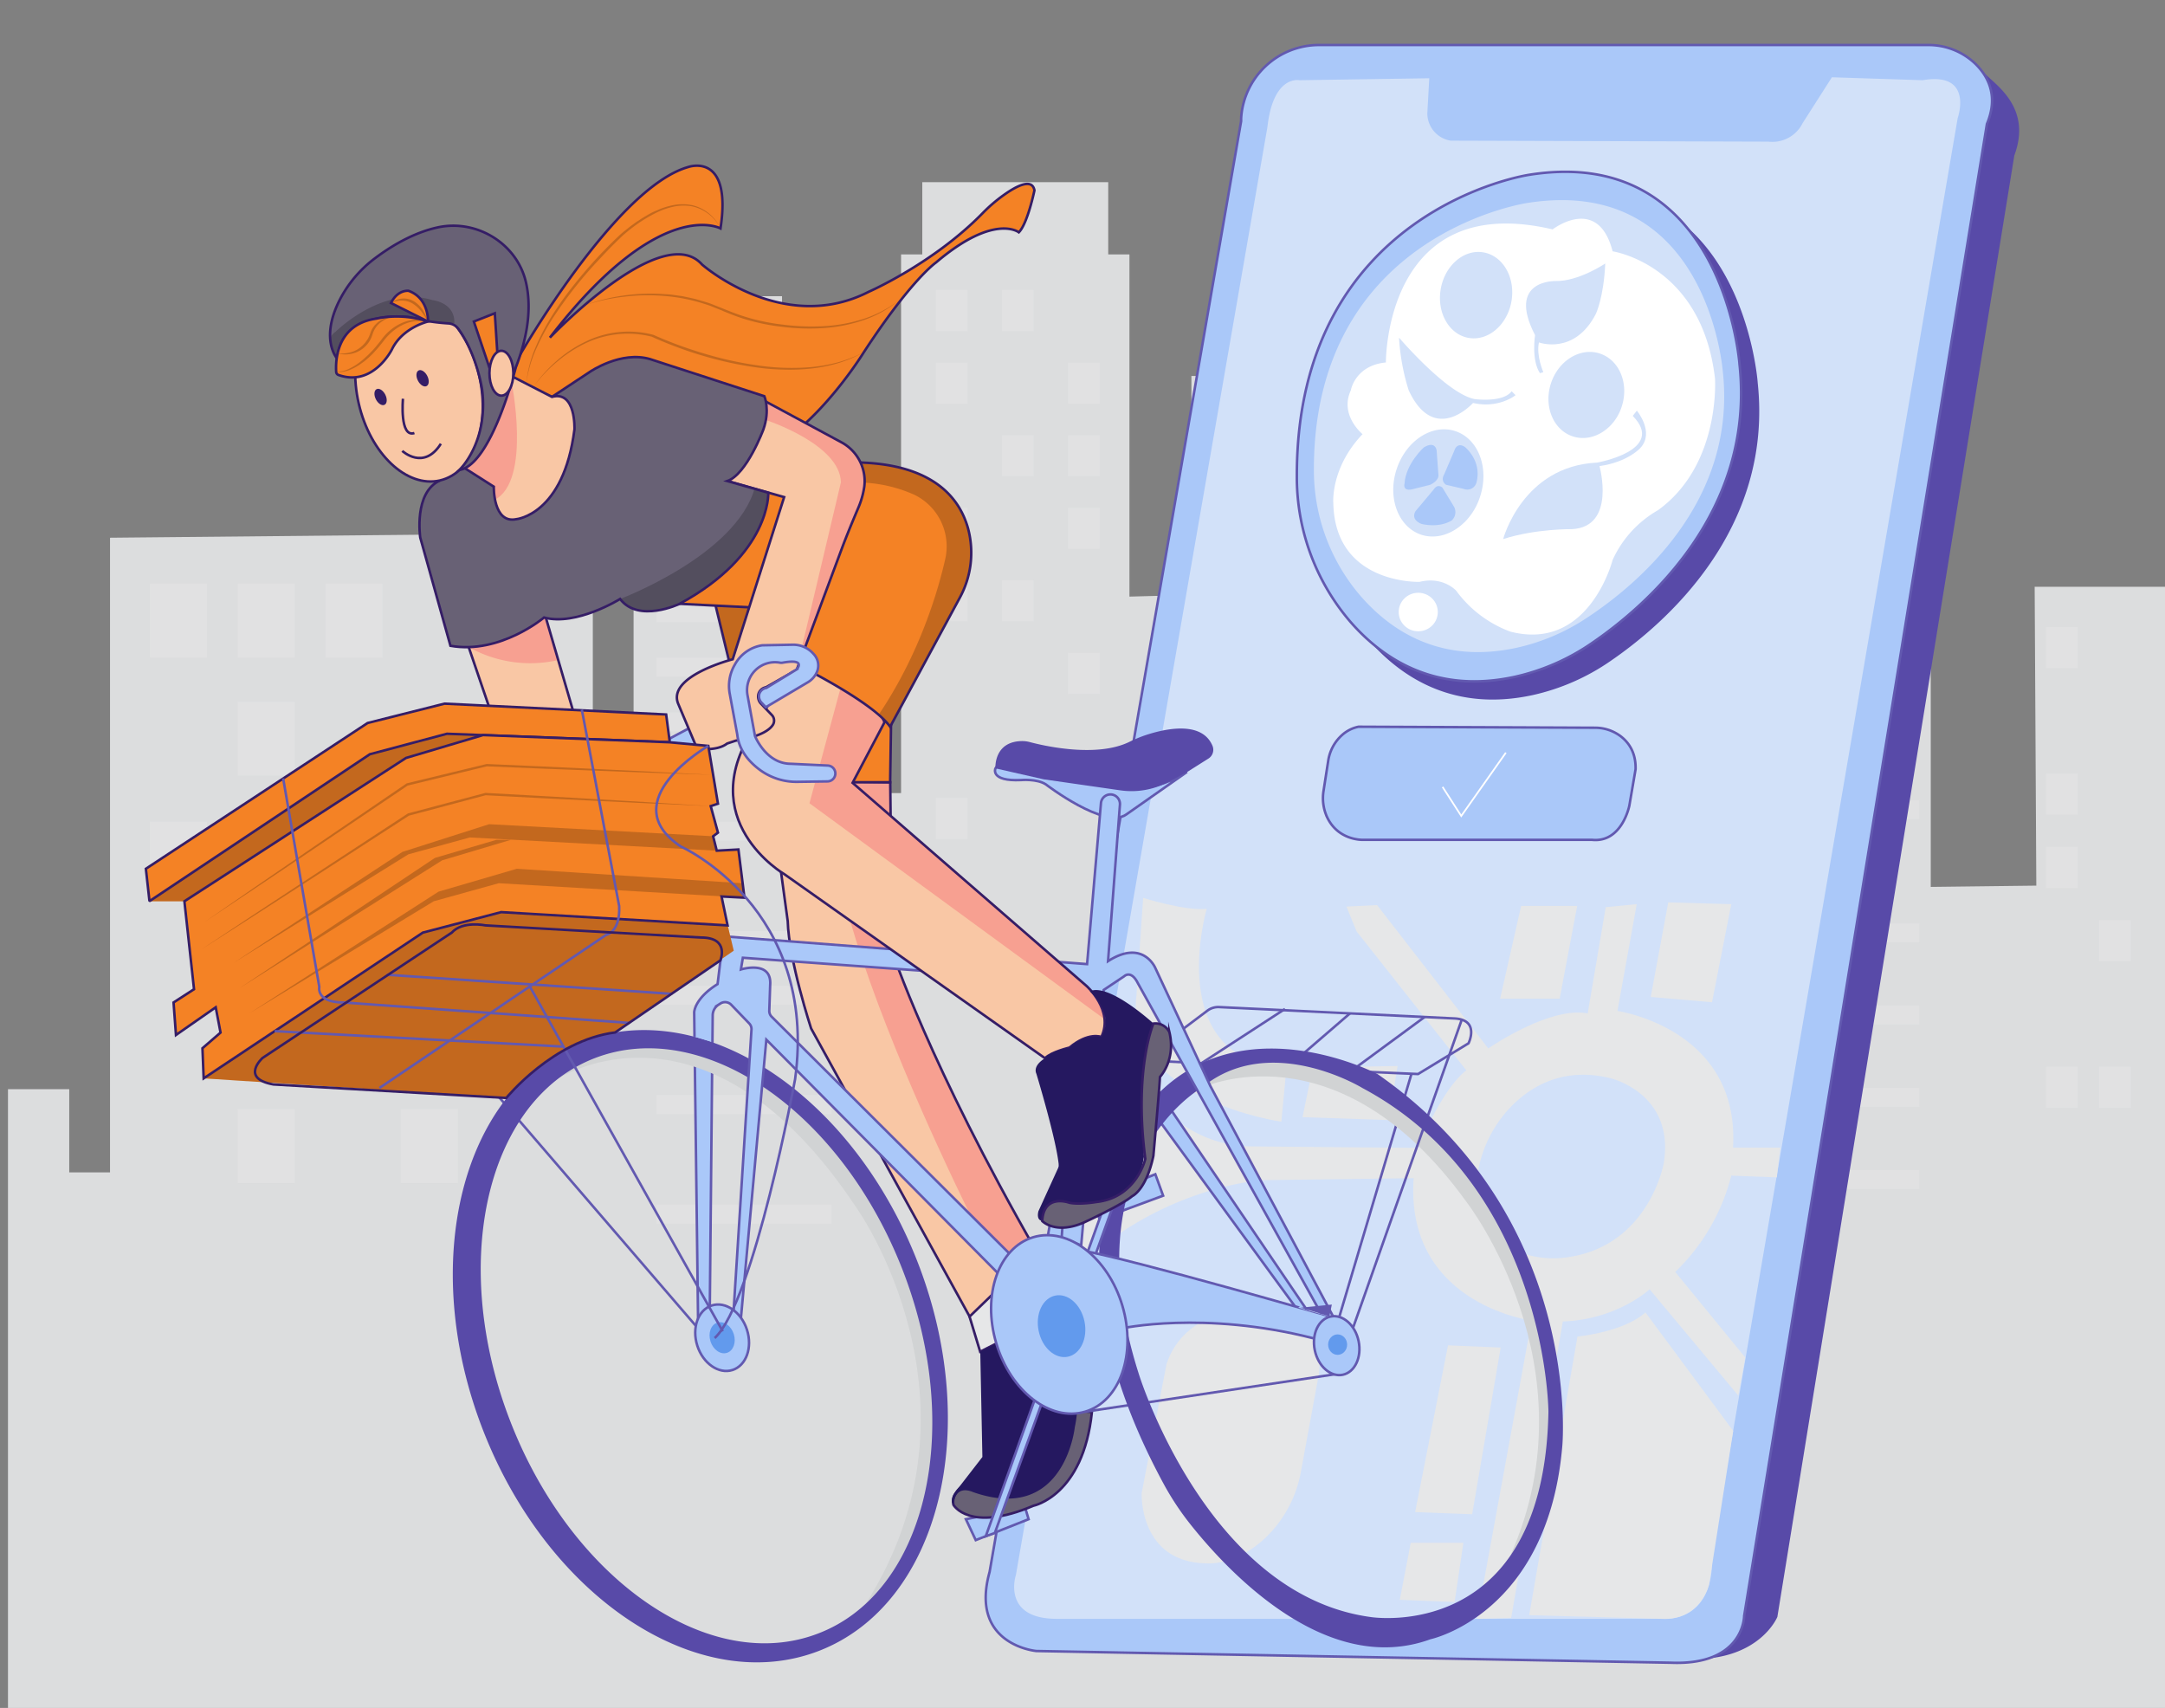 <svg xmlns="http://www.w3.org/2000/svg" xmlns:xlink="http://www.w3.org/1999/xlink" width="865.76" height="682.89" viewBox="0 0 865.76 682.89"><rect x="0" y="0" width="865.76" height="682.89" fill="#808080" stroke="none"/><defs><clipPath id="a291636e-f8ca-4a46-8c1e-e2486c4851f7"><path d="M356,312.77l.71,67.42s14.88,45.49,57.82,120.31c0,0,1.7,19.13-26.78,25.93L324.36,411.22S315.44,384,315,368.28l-7.65-56.11Z" fill="#f9c7a5" stroke="#351d66" stroke-miterlimit="10"/></clipPath><clipPath id="a040f302-f8d5-43d2-8df8-a83440e6b9dc"><polygon points="355.96 312.77 303.33 312.77 286.17 242.2 357.13 236.35 355.96 312.77" fill="#f48225" data-secondary="true" stroke="#351d66" stroke-miterlimit="10"/></clipPath><clipPath id="e7554370-b2fd-418d-96f6-b156169340dc"><polygon points="186.33 255.53 195.63 282.82 229.12 284.06 217.34 243.75 186.33 255.53" fill="#f9c7a5" stroke="#351d66" stroke-miterlimit="10"/></clipPath><clipPath id="bb76a287-f085-4c5c-8199-f90ae6ff498f"><path d="M207.42,142.79S246,75,275.26,66.77c0,0,17.54-6.24,12.86,24.56,0,0-24.24-13.44-68.22,43.66,0,0,44.83-47.17,60.82-29.24,0,0,32.35,28.46,66.66,10.92,0,0,25.91-11.31,45.6-31.47a61.81,61.81,0,0,1,8.53-7.3c5-3.56,11.24-6.78,12.15-1.78,0,0-2.73,13.26-6.24,16.77,0,0-9.75-7.8-33.14,12.08,0,0-9.74,6.63-28.85,35.87,0,0-12.47,20.27-28.46,32.75L219.51,161.5,204.44,152Z" fill="#f48225" data-secondary="true" stroke="#351d66" stroke-miterlimit="10"/></clipPath><clipPath id="a78bbba6-fa04-450c-a57d-23f24ec00849"><path d="M353.7,288.79,340.94,313l93.53,81.2s11.06,9.78,5.95,20.4c0,0-5.1-2.12-12.75,4.26,0,0-7.23,1.7-9.78,4.25L313.73,349.58s-37.41-21.68-11.47-59.52l14.88-24.66,23.8-5.95Z" fill="#f9c7a5" stroke="#351d66" stroke-miterlimit="10"/></clipPath><clipPath id="fccc37fe-0993-4b8a-a9f6-621f0ae9e8a3"><path d="M271.75,241.42,303.33,243l9.74,19.89s34.7,16.37,42.89,27.68l27.8-51.49a37.55,37.55,0,0,0,3.34-27.83c-3.42-12.25-14-25.51-43.62-26.34L307.23,197Z" fill="#f48225" data-secondary="true" stroke="#351d66" stroke-miterlimit="10"/></clipPath><clipPath id="b845e836-c95a-43ed-aabb-3b20dc82601a"><path d="M290.85,192.3l22.72,6.46L293,263.6s-26.67,6.82-21.71,18l7.47,17.74s7.89,1.17,12-2.05l3.51-1.17s11.79-1.5,14.82-6.34a3.22,3.22,0,0,0-.46-3.91l-4.3-4.5a4.09,4.09,0,0,1-1-4,3.81,3.81,0,0,1,3-2.58l12.28-7,17.9-48.11c2.07-5.56,4.33-11,6.65-16.49a33.7,33.7,0,0,0,2.47-8.66,17.62,17.62,0,0,0-9.25-17.73L306,160.43Z" fill="#f9c7a5" stroke="#351d66" stroke-miterlimit="10"/></clipPath><clipPath id="fde6349b-4102-4479-ae09-c35e50e7025d"><path d="M220.73,158.68l15.15-10s12.48-8.58,24.17-5.07l45.62,14.81s2.34,5.46-.39,13.26c0,0-6.63,17.93-14.43,20.66L307.23,197s1.17,24.56-35.48,44.44c0,0-16.37,7.8-23.78-1.95,0,0-17.55,10.92-30.41,7.41,0,0-17.54,14.82-37.43,11.31l-12.08-43.28s-2.71-18,7.87-22.81L204.44,152Z" fill="#686175" data-primary="true" stroke="#351d66" stroke-miterlimit="10"/></clipPath><clipPath id="bb87697a-fc5d-40cb-a980-737ecbb26cec"><path d="M182.57,185.11l14.89,9.47s-.33,14.95,9,13c0,0,18.94-1.66,23.26-35.9,0,0,.67-15.62-9-13L198.56,147.3Z" fill="#f9c7a5" stroke="#351d66" stroke-miterlimit="10"/></clipPath><clipPath id="e7d11cdb-b7e8-4ec6-a228-1d4493df5a80"><path d="M179.33,129.31a82.16,82.16,0,0,1-15.77-2.5s-27.19-3.51-28.65,16.66c0,0-6.91-7.3.51-22.71a48.39,48.39,0,0,1,14.7-17.62c6-4.51,15.06-10.11,25-12.24,15.57-3.34,31.65,6.51,35.21,22,1.89,8.21,1.62,19.37-4.09,34.06,0,0-9.65,38.89-22.51,40.94,0,0,11.7-11.12,9.06-32.17,0,0-2.05-14-9.54-24.3A5.29,5.29,0,0,0,179.33,129.31Z" fill="#686175" data-primary="true" stroke="#351d66" stroke-miterlimit="10"/></clipPath><clipPath id="b3f7225e-5f9a-4c28-a72f-f6f751f87208"><path d="M134.44,148.73c-.27-3.85-.25-19,16.06-21.34a39.82,39.82,0,0,1,20.67,1.17S161,130.9,156.74,139.67c0,0-7.49,15.17-21.37,10.26A1.35,1.35,0,0,1,134.44,148.73Z" fill="#f48225" data-secondary="true" stroke="#351d66" stroke-miterlimit="10"/></clipPath><clipPath id="be6ab87b-bf93-4eaf-a773-c993dd896fa8"><path d="M156.35,121.15l14.31,7.16a.35.35,0,0,0,.5-.32c-.07-2.08-.82-9.22-7.79-11.71C163.37,116.28,159.08,115.69,156.35,121.15Z" fill="#f48225" data-secondary="true" stroke="#351d66" stroke-miterlimit="10"/></clipPath><clipPath id="b3477d55-8bc8-4785-a425-c13b0a19c789"><polygon points="73.74 360.36 77.59 395.52 69.4 400.82 70.37 413.82 86.26 402.75 88.19 412.86 80.96 419.12 81.44 431.16 169.1 372.88 200.41 364.7 290.95 370 288.54 358.44 297.69 358.92 295.29 339.65 286.62 340.13 285.17 334.36 287.1 332.91 284.21 322.31 287.1 321.35 283.25 298.23 267.83 296.79 193.18 293.9 162.36 303.05 73.74 360.36" fill="#f48225" data-secondary="true" stroke="#351d66" stroke-miterlimit="10"/></clipPath></defs><g style="isolation:isolate"><g id="f7b13948-ea0a-42ac-8617-54fd1e57832d" data-name="Layer 1"><path d="M869.57,333.74l-.43-99.14h-55.5l.66,119.5-42.21.51V258.92H706.67V360.63l-19.56.65V258.73H664.28V215h-13.7V185.68H597.1V215H583.4v43.7H560.57v55.56l-10.53.65-3.17-164.58H476.43v87.55l-24.78.66V101.72h-8.48V72.84H368.81v28.88h-8.48V317.11H344.68V228.63H331.63V200.51H312.72V118.44h-27.4v82.07H266.41v28.12H253.36v97.28h-9.13l-7.17-.09V213.11L44,215V468.76H27.69V435.49H3.19V685.43l866.52.28Z" fill="#e6e7e8" opacity="0.9"/><g opacity="0.42"><rect x="59.92" y="233.34" width="22.85" height="29.59" fill="#e6e7e8" style="mix-blend-mode:multiply"/><rect x="59.92" y="328.52" width="22.85" height="29.59" fill="#e6e7e8" style="mix-blend-mode:multiply"/><rect x="95.03" y="233.34" width="22.85" height="29.59" fill="#e6e7e8" style="mix-blend-mode:multiply"/><rect x="130.13" y="233.34" width="22.85" height="29.59" fill="#e6e7e8" style="mix-blend-mode:multiply"/><rect x="130.13" y="392.93" width="22.85" height="29.59" fill="#e6e7e8" style="mix-blend-mode:multiply"/><rect x="95.03" y="280.56" width="22.85" height="29.59" fill="#e6e7e8" style="mix-blend-mode:multiply"/><rect x="95.03" y="443.47" width="22.85" height="29.59" fill="#e6e7e8" style="mix-blend-mode:multiply"/><rect x="95.03" y="328.52" width="22.85" height="29.59" fill="#e6e7e8" style="mix-blend-mode:multiply"/><rect x="160.3" y="328.52" width="22.85" height="29.59" fill="#e6e7e8" style="mix-blend-mode:multiply"/><rect x="160.3" y="443.47" width="22.85" height="29.59" fill="#e6e7e8" style="mix-blend-mode:multiply"/><rect x="189.03" y="233.34" width="22.85" height="29.59" fill="#e6e7e8" style="mix-blend-mode:multiply"/><rect x="374.26" y="115.97" width="12.69" height="16.44" fill="#e6e7e8" style="mix-blend-mode:multiply"/><rect x="400.67" y="115.97" width="12.69" height="16.44" fill="#e6e7e8" style="mix-blend-mode:multiply"/><rect x="374.26" y="144.98" width="12.69" height="16.44" fill="#e6e7e8" style="mix-blend-mode:multiply"/><rect x="427.07" y="144.98" width="12.69" height="16.44" fill="#e6e7e8" style="mix-blend-mode:multiply"/><rect x="400.67" y="173.99" width="12.69" height="16.44" fill="#e6e7e8" style="mix-blend-mode:multiply"/><rect x="427.07" y="173.99" width="12.69" height="16.44" fill="#e6e7e8" style="mix-blend-mode:multiply"/><rect x="374.26" y="203" width="12.69" height="16.44" fill="#e6e7e8" style="mix-blend-mode:multiply"/><rect x="427.07" y="203" width="12.69" height="16.44" fill="#e6e7e8" style="mix-blend-mode:multiply"/><rect x="374.26" y="232.01" width="12.69" height="16.44" fill="#e6e7e8" style="mix-blend-mode:multiply"/><rect x="400.67" y="232.01" width="12.69" height="16.44" fill="#e6e7e8" style="mix-blend-mode:multiply"/><rect x="427.07" y="261.03" width="12.69" height="16.44" fill="#e6e7e8" style="mix-blend-mode:multiply"/><rect x="374.26" y="319.05" width="12.69" height="16.44" fill="#e6e7e8" style="mix-blend-mode:multiply"/><rect x="579.89" y="270.55" width="12.69" height="16.44" fill="#e6e7e8" style="mix-blend-mode:multiply"/><rect x="650.38" y="270.55" width="12.69" height="16.44" fill="#e6e7e8" style="mix-blend-mode:multiply"/><rect x="614.2" y="225.9" width="12.69" height="16.44" fill="#e6e7e8" style="mix-blend-mode:multiply"/><rect x="818.17" y="250.7" width="12.69" height="16.44" fill="#e6e7e8" style="mix-blend-mode:multiply"/><rect x="818.17" y="309.31" width="12.69" height="16.44" fill="#e6e7e8" style="mix-blend-mode:multiply"/><rect x="818.17" y="338.61" width="12.69" height="16.44" fill="#e6e7e8" style="mix-blend-mode:multiply"/><rect x="839.39" y="367.91" width="12.69" height="16.44" fill="#e6e7e8" style="mix-blend-mode:multiply"/><rect x="818.17" y="426.51" width="12.69" height="16.44" fill="#e6e7e8" style="mix-blend-mode:multiply"/><rect x="839.39" y="426.51" width="12.69" height="16.44" fill="#e6e7e8" style="mix-blend-mode:multiply"/><rect x="641.46" y="225.9" width="12.69" height="16.44" fill="#e6e7e8" style="mix-blend-mode:multiply"/><rect x="579.89" y="303.62" width="12.69" height="16.44" fill="#e6e7e8" style="mix-blend-mode:multiply"/><rect x="603.39" y="303.62" width="12.69" height="16.44" fill="#e6e7e8" style="mix-blend-mode:multiply"/><rect x="579.89" y="336.7" width="12.69" height="16.44" fill="#e6e7e8" style="mix-blend-mode:multiply"/><rect x="626.89" y="336.7" width="12.69" height="16.44" fill="#e6e7e8" style="mix-blend-mode:multiply"/><rect x="650.38" y="336.7" width="12.69" height="16.44" fill="#e6e7e8" style="mix-blend-mode:multiply"/><rect x="603.39" y="369.77" width="12.69" height="16.44" fill="#e6e7e8" style="mix-blend-mode:multiply"/><rect x="579.89" y="402.84" width="12.69" height="16.44" fill="#e6e7e8" style="mix-blend-mode:multiply"/><rect x="626.89" y="402.84" width="12.69" height="16.44" fill="#e6e7e8" style="mix-blend-mode:multiply"/><rect x="650.38" y="402.84" width="12.69" height="16.44" fill="#e6e7e8" style="mix-blend-mode:multiply"/><rect x="579.89" y="468.99" width="12.69" height="16.44" fill="#e6e7e8" style="mix-blend-mode:multiply"/><rect x="626.89" y="468.99" width="12.69" height="16.44" fill="#e6e7e8" style="mix-blend-mode:multiply"/><rect x="189.03" y="392.93" width="22.85" height="29.59" fill="#e6e7e8" style="mix-blend-mode:multiply"/><rect x="262.5" y="241.07" width="70.06" height="7.62" fill="#e6e7e8"/><rect x="482.48" y="219.5" width="56.94" height="7.62" fill="#e6e7e8"/><rect x="482.48" y="235.93" width="56.94" height="7.62" fill="#e6e7e8"/><rect x="482.48" y="285.25" width="56.94" height="7.62" fill="#e6e7e8"/><rect x="710.62" y="270.55" width="56.94" height="7.62" fill="#e6e7e8"/><rect x="710.62" y="286.99" width="56.94" height="7.62" fill="#e6e7e8"/><rect x="710.62" y="319.86" width="56.94" height="7.62" fill="#e6e7e8"/><rect x="710.62" y="369.18" width="56.94" height="7.62" fill="#e6e7e8"/><rect x="710.62" y="402.05" width="56.94" height="7.62" fill="#e6e7e8"/><rect x="710.62" y="434.93" width="56.94" height="7.62" fill="#e6e7e8"/><rect x="710.62" y="467.8" width="56.94" height="7.62" fill="#e6e7e8"/><rect x="482.48" y="334.56" width="56.94" height="7.62" fill="#e6e7e8"/><rect x="482.48" y="367.44" width="56.94" height="7.62" fill="#e6e7e8"/><rect x="262.5" y="262.94" width="70.06" height="7.62" fill="#e6e7e8"/><rect x="262.5" y="284.8" width="70.06" height="7.62" fill="#e6e7e8"/><rect x="262.5" y="328.54" width="70.06" height="7.62" fill="#e6e7e8"/><rect x="262.5" y="372.27" width="70.06" height="7.62" fill="#e6e7e8"/><rect x="262.5" y="394.14" width="70.06" height="7.62" fill="#e6e7e8"/><rect x="262.5" y="437.88" width="70.06" height="7.62" fill="#e6e7e8"/><rect x="262.5" y="481.61" width="70.06" height="7.62" fill="#e6e7e8"/></g><path d="M537.6,29.73l234.89-3.5c6.84,0,16.43-1.43,21.34,3.35,5.14,5,18.59,14,11.67,32.61l-94.75,584.3s-7.31,18-35.85,16.81l-247.71-4.59s-26.25-2.29-18.26-30.93L507.1,59.52s0-.39,0-1.09A30.5,30.5,0,0,1,537.6,29.73Z" fill="#584aa8"/><path d="M578.35,471.35a67,67,0,0,1,17.95-37.18c10.89-11.35,29-22.62,55.56-16.14,0,0,35.67,8.19,29.24,46.2,0,0-8,44.14-52.42,50.66a54,54,0,0,1-27.12-2.71C589.29,507.49,574.89,496.59,578.35,471.35Z" fill="#aac8f9" stroke="#6259b0" stroke-miterlimit="10"/><path d="M527.56,18H771a27,27,0,0,1,18.87,7.45c5.26,5.12,9.36,13,4.68,24.12L697.47,646.09s0,19.89-29.24,18.72l-253.79-4.68s-26.9-2.34-18.72-31.58L496.31,48.44s0-.4,0-1.11A31.19,31.19,0,0,1,527.56,18Z" fill="#aac8f9" stroke="#6259b0" stroke-miterlimit="10"/><path d="M571.55,31.29l-51.85.78s-10.53-2.34-12.87,18.71L406.25,629.72s-5.85,17.54,16.37,17.54h242.1s21.06,2.34,19.89-25.73L782.85,47.27s6.63-18.71-14-15.2L732.56,30.9l-11.7,18.32a13.48,13.48,0,0,1-13.64,7.41l-127.09-.39a11.09,11.09,0,0,1-9.36-10.91Z" fill="#d2e1f9"/><path d="M618.72,77.17s-92.92,13.67-92.85,120.3a88.75,88.75,0,0,0,21.6,58.62C561,271.49,582.05,284.64,613,277.9a88.2,88.2,0,0,0,30.89-13.51c21.65-14.8,65.3-52.36,59-111.33C702.92,153.06,696.69,64.7,618.72,77.17Z" fill="#584aa8"/><path d="M543.26,290.57l94.5.4a17,17,0,0,1,10.36,3.43c3.17,2.45,6.12,6.52,5.93,13.18l-2.49,14.52s-2.91,14.94-14.94,13.69H545.34s-10.09.58-14.65-9.07a18.19,18.19,0,0,1-1.41-10.57l1.85-11.9a17.23,17.23,0,0,1,5.62-10.42A14,14,0,0,1,543.26,290.57Z" fill="#aac8f9" stroke="#6259b0" stroke-miterlimit="10"/><polygon points="584.33 326.86 576.58 314.82 577.16 314.45 584.35 325.64 601.9 300.74 602.46 301.14 584.33 326.86" fill="#fff"/><polygon points="599.88 399.32 623.69 399.32 630.7 362.21 608.29 362.21 599.88 399.32" fill="#e6e7e8"/><polygon points="660.11 398.62 667.11 360.81 692.32 361.51 684.62 400.72 660.11 398.62" fill="#e6e7e8"/><path d="M654.51,361.51l-7.71,42.71s49,7,46.22,54.63h18.91l-1.4,11.9-18.21-.7a81.26,81.26,0,0,1-22.41,38.51l28,34.22L695.13,558l-35.47-42.5s-12.87,12.09-34.7,12.87L604.3,646.87l-13.65.39L612.48,528s-50.68-6.63-47.17-56.92l-60.23.78S461.8,474.17,426.72,511l17.54-102.92s14,49.7,56.14,50.29l66.67.58s9.35-23.39,19.29-31L542.5,372.42l-4.09-9.95,12.28-.58,44.45,57.31s24.56-17,39.76-14l7.21-42.49Z" fill="#e6e7e8"/><path d="M611.51,645.8l19.3-111.4s18.42-1.75,27.19-9.65l35.09,47.37-9.65,61.4s-3.22,14.33-18.72,13.74Z" fill="#e6e7e8"/><polygon points="565.9 604.58 579.05 537.91 600.11 538.79 588.7 605.45 565.9 604.58" fill="#e6e7e8"/><polygon points="559.76 639.66 581.68 640.54 585.19 616.86 564.14 616.86 559.76 639.66" fill="#e6e7e8"/><path d="M457.13,359s16.66,5.27,25.43,4.39c0,0-17.83,60.53,31.88,63.74l-2.05,21.35s-63.16-8.77-57.9-50.88Z" fill="#e6e7e8"/><polygon points="520.87 446.68 524.96 426.8 558.88 426.21 555.37 447.85 520.87 446.68" fill="#e6e7e8"/><path d="M456.54,597s-1.17,27.49,25.73,28.07c0,0,11.84,1.32,24.18-10.61a48.44,48.44,0,0,0,13.78-26.07l7-38.06a24.75,24.75,0,0,0-4.62-19.7c-3.92-5-10.3-9.19-20.49-7.31,0,0-28.06-1.17-35.67,22.22Z" fill="#e6e7e8"/><path d="M590.71,470.49a49.74,49.74,0,0,1,13-27.45c7.91-8.38,21.07-16.69,40.35-11.92,0,0,25.9,6.05,21.23,34.11,0,0-5.83,32.59-38.07,37.4a38.6,38.6,0,0,1-19.69-2C598.65,497.16,588.2,489.12,590.71,470.49Z" fill="#d2e1f9"/><path d="M611.44,69.9s-92.92,13.66-92.85,120.3a88.75,88.75,0,0,0,21.6,58.62c13.51,15.39,34.59,28.55,65.56,21.8a88.05,88.05,0,0,0,30.88-13.51c21.65-14.8,65.31-52.36,59-111.33C695.65,145.78,689.41,57.42,611.44,69.9Z" fill="#aac8f9" stroke="#6259b0" stroke-miterlimit="10"/><path d="M611.13,81.09s-85.78,12.12-85.72,106.7a77,77,0,0,0,20,52c12.47,13.65,31.92,25.32,60.51,19.33a83,83,0,0,0,28.52-12c20-13.13,60.29-46.44,54.48-98.73C688.87,148.4,683.11,70,611.13,81.09Z" fill="#d2e1f9"/><path d="M554.2,144.93s-.58-69,66.67-53.21c0,0,18.12-14,24,8.77,0,0,35.67,5.26,40.94,50.88,0,0,2.34,34.5-22.81,52.63a43.86,43.86,0,0,0-18.13,19.88s-9.35,36.84-40.93,28.65a47,47,0,0,1-21.64-16.37s-5.26-5.85-14.62-3.51c0,0-33.92,1.17-34.5-31.58,0,0-1.17-14,11.69-27.48,0,0-9.35-7.6-4.67-17.55C540.17,156,541.92,146.1,554.2,144.93Z" fill="#fff"/><path d="M600.52,129.37c-3.35,4.26-8.27,6.61-13.26,5.73-7.8-1.38-12.78-10.14-11.12-19.58s9.34-16,17.14-14.6,12.79,10.14,11.13,19.58a20.08,20.08,0,0,1-3.89,8.87" fill="#d2e1f9"/><path d="M643.37,170.75c-4,3.76-9.37,5.37-14.37,3.75-7.83-2.52-11.77-12-8.81-21.16s11.7-14.54,19.53-12,11.77,12,8.81,21.17a19.42,19.42,0,0,1-5.16,8.26" fill="#d2e1f9"/><path d="M585.59,208.84c-4.82,4.75-11.23,6.86-17.13,5-9.24-3-13.73-14.7-10-26.15s14.19-18.33,23.43-15.34,13.74,14.69,10,26.15a25.51,25.51,0,0,1-6.3,10.38" fill="#d2e1f9"/><path d="M559.46,135s19.11,22.42,30.22,24.56c0,0,11.3,1.56,14.81-3.12l1.56,1.56s-6.63,5.46-17,3.12c0,0-15.4,17.16-25.73-5.07A85.11,85.11,0,0,1,559.46,135Z" fill="#d2e1f9"/><path d="M641.92,105.36s-10.72,7.22-19.88,7c0,0-19.69-.58-8.19,21.64,0,0-1.56,9.94,1.95,15.2l1.36-.39s-2.92-6.63-1.75-11.89c0,0,14.23,5.26,22.8-11.5C638.21,125.44,641.33,118.81,641.92,105.36Z" fill="#d2e1f9"/><path d="M601.1,215.54s7.71-29.18,37.58-30.58c0,0,27.78-4.9,14.24-18.67l1.64-2.1s7.23,8.63,1.4,14.93c0,0-4.91,5.61-16.34,7.24,0,0,6.77,24.28-11,25.21C628.65,211.57,614.17,211.34,601.1,215.54Z" fill="#d2e1f9"/><path d="M577.53,189.63l4-9.34s.93-3.73,4.2-1.63c0,0,6.89,5.38,4.74,14.08a3.93,3.93,0,0,1-2.07,2.65,4,4,0,0,1-3.14.07l-7-1.63S575.89,192.43,577.53,189.63Z" fill="#aac8f9"/><path d="M575.19,189.63l-.7-9.57s-.46-4-5.13-1.17c0,0-7.24,6.54-7.7,14.47,0,0-.94,3,2.8,2.34l7.47-1.87S575.66,192.2,575.19,189.63Z" fill="#aac8f9"/><path d="M573.33,195.7l-7.24,8.63s-2.33,3.27,2.34,5.14c0,0,6.76,1.87,12.13-1.4a4.53,4.53,0,0,0,.94-5.37l-4.67-7.7S575,193.13,573.33,195.7Z" fill="#aac8f9"/><ellipse cx="567.14" cy="244.71" rx="7.82" ry="7.7" fill="#fff"/><polygon points="388.71 606.93 386.25 607.43 390.19 615.79 411.33 607.43 409.85 602.51 388.71 606.93" fill="#aac8f9" stroke="#6259b0" stroke-miterlimit="10"/><polygon points="465.12 478.07 462 469.49 436.27 480.01 439.78 487.42 465.12 478.07" fill="#aac8f9" stroke="#6259b0" stroke-miterlimit="10"/><polyline points="301.67 284.87 271.75 301.66 266.49 297.27 267.95 295.22 299.5 278.37" fill="#aac8f9" stroke="#6259b0" stroke-miterlimit="10"/><line x1="180.66" y1="416.71" x2="281.8" y2="534.23" fill="none" stroke="#6259b0" stroke-miterlimit="10"/><line x1="535.49" y1="526.8" x2="564.44" y2="429.32" fill="none" stroke="#6259b0" stroke-miterlimit="10"/><line x1="514.44" y1="427.09" x2="539.87" y2="405.16" fill="none" stroke="#6259b0" stroke-miterlimit="10"/><path d="M546.6,428.55l20.47.88,20.17-12.28s4.68-9.36-5.55-9.94l-94.18-4.55a7.26,7.26,0,0,0-4.69,1.44l-26.28,19.78Z" fill="none" stroke="#6259b0" stroke-miterlimit="10"/><path d="M480.4,435s54.4-26.09,106,45.53c0,0,51.08,65.51,17.77,141L615.86,611s6.1-33.86,4.44-55c0,0-5-56.07-31.09-86C589.21,470,530.92,391.72,480.4,435Z" fill="#d1d3d4"/><polyline points="284.88 416.61 283.83 524.46 279.16 528.75 277.72 414.5" fill="#aac8f9" stroke="#6259b0" stroke-miterlimit="10"/><path d="M223.49,431.16s59.05-38.74,119,51.75c0,0,55.21,77.07,3.78,158.25,0,0,27.71-11.86,30.05-78.49,0,0-7-78.69-54.38-120.62C322,442.05,269.47,391.44,223.49,431.16Z" fill="#d1d3d4"/><path d="M381.25,601.65s6.29,11.31,32,.39c0,0,19.88-3.9,23.39-37.43l-15.6-1.94L388.32,591.9S380.08,595.66,381.25,601.65Z" fill="#686175" data-primary="true" stroke="#351d66" stroke-miterlimit="10"/><path d="M356,312.77l.71,67.42s14.88,45.49,57.82,120.31c0,0,1.7,19.13-26.78,25.93L324.36,411.22S315.44,384,315,368.28l-7.65-56.11Z" fill="#f9c7a5"/><g clip-path="url(#a291636e-f8ca-4a46-8c1e-e2486c4851f7)"><path d="M400.4,510.42S318.21,354.75,334,309.64l22.82-.92s-1,90.38,42.17,160.67l23.1,43.17Z" fill="#f7a091"/></g><path d="M356,312.77l.71,67.42s14.88,45.49,57.82,120.31c0,0,1.7,19.13-26.78,25.93L324.36,411.22S315.44,384,315,368.28l-7.65-56.11Z" fill="none" stroke="#351d66" stroke-miterlimit="10"/><polygon points="355.96 312.77 303.33 312.77 286.17 242.2 357.13 236.35 355.96 312.77" fill="#f48225" data-secondary="true"/><g clip-path="url(#a040f302-f8d5-43d2-8df8-a83440e6b9dc)"><polygon points="286.17 242.2 291.48 264.03 293.01 263.6 299.96 242.82 286.17 242.2" opacity="0.2"/></g><polygon points="355.96 312.77 303.33 312.77 286.17 242.2 357.13 236.35 355.96 312.77" fill="none" stroke="#351d66" stroke-miterlimit="10"/><polygon points="387.71 526.43 391.96 540.46 417.89 527.28 414.49 500.5 387.71 526.43" fill="#e6e7e8" stroke="#351d66" stroke-miterlimit="10"/><path d="M389.1,596.58c36.64,12.87,40.7-25.93,40.7-25.93,5.52-25.94-11.91-43.37-11.91-43.37L392,540.46l.85,42.09-11.14,14.38a5,5,0,0,0-1.09,3,1.93,1.93,0,0,0,.67,1.72S381.45,593.42,389.1,596.58Z" fill="#251860"/><line x1="433.95" y1="564.45" x2="534.9" y2="549.31" fill="none" stroke="#6259b0" stroke-miterlimit="10"/><line x1="538.7" y1="537.62" x2="584.61" y2="407.5" fill="none" stroke="#6259b0" stroke-miterlimit="10"/><line x1="480.52" y1="425.05" x2="513.85" y2="403.41" fill="none" stroke="#6259b0" stroke-miterlimit="10"/><line x1="539.87" y1="428.55" x2="569.7" y2="406.62" fill="none" stroke="#6259b0" stroke-miterlimit="10"/><polygon points="519.68 524.85 438.75 414.08 440.46 402.77 523.79 525.53 519.68 524.85" fill="#aac8f9" stroke="#6259b0" stroke-miterlimit="10"/><path d="M550.9,429.47s-50.52-26.65-86,6.11c0,0-57.42,51,.48,157.81a111,111,0,0,0,10.52,15.92c15.15,19.1,54.46,61.31,96.15,46.11,0,0,47.19-10,52.74-77.72C624.74,577.7,633.07,486.65,550.9,429.47Zm-2.77,217.07c-65.51-8.88-92.72-97.15-92.72-97.15-27.2-84.94,25-114.37,25-114.37,27.2-22.76,64.4,0,64.4,0,73.83,39.42,74.39,129.36,74.39,129.36C617.52,657.64,548.13,646.54,548.13,646.54Z" fill="#584aa8"/><path d="M366.82,504.3c-18.42-47.06-53.43-80.44-89.22-89.79-15.33-4-30.79-3.6-45.16,2C184.53,435.27,167,505,193.3,572.19S279.77,678.71,327.68,660,393.12,571.53,366.82,504.3ZM341.59,645.1A58.19,58.19,0,0,1,327.48,653c-43.24,16.92-98.42-20.81-123.24-84.27-20.87-53.34-13.65-107.89,14.88-134a59.21,59.21,0,0,1,18.46-11.55c43.24-16.91,98.41,20.81,123.24,84.26C382.71,563.47,373.69,620.75,341.59,645.1Z" fill="#584aa8"/><polygon points="394.2 614.23 442.04 480.78 444.92 482.7 397.82 612.95 394.2 614.23" fill="#aac8f9" stroke="#6259b0" stroke-miterlimit="10"/><path d="M398.06,307.21s-2.34,5.26,10.24,4.68c0,0,6.43-.58,9.94,1.75,0,0,23.68,18.13,32.16,12l24.27-17s-19,13.16-35.67,2.05l-20.76-7.31S403.62,299.32,398.06,307.21Z" fill="#aac8f9" stroke="#6259b0" stroke-miterlimit="10"/><path d="M398.06,307.21s-.8-11,11-10.9a11.55,11.55,0,0,1,2.8.41c5.21,1.39,26.32,6.34,39.56,0a56.76,56.76,0,0,1,6.28-2.65c7.75-2.62,22.92-6.19,27.2,4.22a4.13,4.13,0,0,1-1.65,5l-8.55,5.4-7.7,4.06A31.28,31.28,0,0,1,448,316l-30.61-4.4Z" fill="#584aa8"/><polygon points="186.33 255.53 195.63 282.82 229.12 284.06 217.34 243.75 186.33 255.53" fill="#f9c7a5"/><g clip-path="url(#e7554370-b2fd-418d-96f6-b156169340dc)"><path d="M187.41,258.72a50.24,50.24,0,0,0,35.82,5.19L218.15,246S205.78,257.94,187.41,258.72Z" fill="#f7a091"/></g><polygon points="186.33 255.53 195.63 282.82 229.12 284.06 217.34 243.75 186.33 255.53" fill="none" stroke="#351d66" stroke-miterlimit="10"/><path d="M276.72,281.19s5.85,15.5,14,16.08" fill="none" stroke="#231f20" stroke-miterlimit="10"/><path d="M284,279.73s5,16.08,12.28,16.08" fill="none" stroke="#231f20" stroke-miterlimit="10"/><path d="M290.17,275.93,296.76,288a7.15,7.15,0,0,0,12.89-.7,2,2,0,0,0,.11-.26" fill="none" stroke="#231f20" stroke-miterlimit="10"/><path d="M301.87,294.35h13.45s11.69,7.6,12.86,0c0,0,.59-2.64-5-2.34l-17.54.58Z" fill="none" stroke="#231f20" stroke-miterlimit="10"/><path d="M277.72,414.51l-.12-9.74s0-5.45,9.35-11.3l2.34-19.11,145.42,11.12,5.55-64.36a3.8,3.8,0,0,1,3.79-3.48h0a3.81,3.81,0,0,1,3.8,4.1l-4.76,62.57c14-9,18.91,2.72,18.91,2.72l22,47.18,49.41,92.73-3.61,1L455,393.08c-2.73-5.46-5.46-2.73-5.46-2.73l-8.18,5.46-9,102.14-7.8-3.12,7-102.14-134.5-9.75-.78,4.68s12.48-3.9,11.7,6.24l-.35,10.26a3.32,3.32,0,0,0,1,2.45l96.45,96.06-4.68,7.79-93.95-94.73-10.53,115.4-2.73-4.29,7.32-115.14a3.22,3.22,0,0,0-.91-2.46l-7.16-7.44a3.45,3.45,0,0,0-4.37-.51l-.73.46A5.13,5.13,0,0,0,285,406l-.1,10.62" fill="#aac8f9" stroke="#6259b0" stroke-miterlimit="10"/><path d="M207.42,142.79S246,75,275.26,66.77c0,0,17.54-6.24,12.86,24.56,0,0-24.24-13.44-68.22,43.66,0,0,44.83-47.17,60.82-29.24,0,0,32.35,28.46,66.66,10.92,0,0,25.91-11.31,45.6-31.47a61.81,61.81,0,0,1,8.53-7.3c5-3.56,11.24-6.78,12.15-1.78,0,0-2.73,13.26-6.24,16.77,0,0-9.75-7.8-33.14,12.08,0,0-9.74,6.63-28.85,35.87,0,0-12.47,20.27-28.46,32.75L219.51,161.5,204.44,152Z" fill="#f48225" data-secondary="true"/><g clip-path="url(#bb76a287-f085-4c5c-8199-f90ae6ff498f)"><path d="M213.57,154.3a55.87,55.87,0,0,1,9.17-10.14,50.25,50.25,0,0,1,11.43-7.58,39,39,0,0,1,26.94-2.75h0l.05,0a164.86,164.86,0,0,0,20.43,7.53,141.7,141.7,0,0,0,21.25,4.71,92.35,92.35,0,0,0,21.72.69,64.92,64.92,0,0,0,10.7-1.94,54.22,54.22,0,0,0,10.13-4,50.66,50.66,0,0,1-10,4.31,59.38,59.38,0,0,1-10.73,2.19,78.69,78.69,0,0,1-11,.47,92.87,92.87,0,0,1-10.93-.86,142.4,142.4,0,0,1-21.42-4.63c-3.51-1-7-2.18-10.4-3.45s-6.82-2.63-10.15-4.18l.09,0a39.43,39.43,0,0,0-13.42-1.09,40,40,0,0,0-13,3.53A52.05,52.05,0,0,0,223,144.45,57.81,57.81,0,0,0,213.57,154.3Z" opacity="0.2"/><path d="M233.59,122.15a76.91,76.91,0,0,1,32.19-4.55l2.05.14c.68.05,1.36.17,2,.25l2,.29a17,17,0,0,1,2,.34l4,.87c1.32.35,2.63.77,3.94,1.15a35.67,35.67,0,0,1,3.88,1.36c1.27.51,2.58,1,3.81,1.52,2.49,1,5,2,7.61,2.84A82.08,82.08,0,0,0,313,129.79a90.69,90.69,0,0,0,16.22.63,62.61,62.61,0,0,0,15.95-2.87A46.31,46.31,0,0,0,359.55,120a44.91,44.91,0,0,1-14.2,8,62.76,62.76,0,0,1-16.06,3.18,85.42,85.42,0,0,1-16.38-.5,82.35,82.35,0,0,1-16-3.38c-2.61-.86-5.16-1.84-7.68-2.91-1.25-.58-2.51-1-3.77-1.53a36.79,36.79,0,0,0-3.81-1.37,69.91,69.91,0,0,0-15.89-3.14,78.64,78.64,0,0,0-16.23.29A76.06,76.06,0,0,0,233.59,122.15Z" opacity="0.2"/><path d="M288.12,91.33A16.73,16.73,0,0,0,277,82.55a19,19,0,0,0-7.24,0,29.18,29.18,0,0,0-6.92,2.31,59.2,59.2,0,0,0-12.26,8,34.89,34.89,0,0,0-2.73,2.45c-.88.85-1.76,1.71-2.63,2.58-1.74,1.74-3.45,3.52-5.12,5.32a170.41,170.41,0,0,0-18.38,23,88.54,88.54,0,0,0-7.12,12.9,49.82,49.82,0,0,0-4.14,14.11,47.78,47.78,0,0,1,3.69-14.31A89.62,89.62,0,0,1,221,125.83a131.62,131.62,0,0,1,8.63-12.07c3.07-3.88,6.31-7.62,9.67-11.24,1.69-1.81,3.42-3.57,5.18-5.31.88-.87,1.76-1.74,2.66-2.58A32.93,32.93,0,0,1,250,92.15c1-.78,1.93-1.57,2.94-2.28l1.51-1.1,1.55-1c1-.71,2.11-1.3,3.18-1.94s2.19-1.18,3.35-1.65a29.49,29.49,0,0,1,7.12-2.24,19.12,19.12,0,0,1,7.46.17A16.71,16.71,0,0,1,288.12,91.33Z" opacity="0.2"/></g><path d="M207.42,142.79S246,75,275.26,66.77c0,0,17.54-6.24,12.86,24.56,0,0-24.24-13.44-68.22,43.66,0,0,44.83-47.17,60.82-29.24,0,0,32.35,28.46,66.66,10.92,0,0,25.91-11.31,45.6-31.47a61.81,61.81,0,0,1,8.53-7.3c5-3.56,11.24-6.78,12.15-1.78,0,0-2.73,13.26-6.24,16.77,0,0-9.75-7.8-33.14,12.08,0,0-9.74,6.63-28.85,35.87,0,0-12.47,20.27-28.46,32.75L219.51,161.5,204.44,152Z" fill="none" stroke="#351d66" stroke-miterlimit="10"/><path d="M353.7,288.79,340.94,313l93.53,81.2s11.06,9.78,5.95,20.4c0,0-5.1-2.12-12.75,4.26,0,0-7.23,1.7-9.78,4.25L313.73,349.58s-37.41-21.68-11.47-59.52l14.88-24.66,23.8-5.95Z" fill="#f9c7a5"/><g clip-path="url(#a78bbba6-fa04-450c-a57d-23f24ec00849)"><path d="M336,275.56,323.7,321.17l117.54,86-2.92-21.64L350.6,307.72,356,290.55S340.08,276.15,336,275.56Z" fill="#f7a091"/></g><path d="M353.7,288.79,340.94,313l93.53,81.2s11.06,9.78,5.95,20.4c0,0-5.1-2.12-12.75,4.26,0,0-7.23,1.7-9.78,4.25L313.73,349.58s-37.41-21.68-11.47-59.52l14.88-24.66,23.8-5.95Z" fill="none" stroke="#351d66" stroke-miterlimit="10"/><path d="M417.89,423.13s-5,2.7-3.45,6.2c0,0,8.18,26.9,9,37l-8.18,17.93s-1.08,3.61,1.56,3.9c0,0,.29-10.23,10.81-7.31,0,0,26.9,3.8,29.83-18.42,0,0-2.93-40.35,3.8-53.21,0,0-17.84-16.38-25.44-12.87,0,0,10.16,8.69,4.64,18.23a14.41,14.41,0,0,0-12.75,4.26S419.59,420.33,417.89,423.13Z" fill="#251860"/><path d="M416.78,488.2s5.26,5.56,16.66.59c0,0,15.21-7,19.3-10.53,0,0,5.56-2.34,8.48-16.08,0,0,2.34-25.73,2.63-31.58,0,0,6.43-6.72,3.8-17.83a6.17,6.17,0,0,0-6.43-3.51s-7.89,18.42-3.22,54.09c0,0-3.51,15.5-19.59,17.25,0,0-6.72,1.17-10.82.29C427.59,480.89,417.36,477.09,416.78,488.2Z" fill="#686175" data-primary="true" stroke="#351d66" stroke-miterlimit="10"/><path d="M271.75,241.42,303.33,243l9.74,19.89s34.7,16.37,42.89,27.68l27.8-51.49a37.55,37.55,0,0,0,3.34-27.83c-3.42-12.25-14-25.51-43.62-26.34L307.23,197Z" fill="#f48225" data-secondary="true"/><g clip-path="url(#fccc37fe-0993-4b8a-a9f6-621f0ae9e8a3)"><path d="M346,193a56.51,56.51,0,0,1,19.5,4.76A22.94,22.94,0,0,1,378,223.5c-2.78,12.27-10,37.55-26.58,62.2a29.44,29.44,0,0,1,4.58,4.85l25.49-47.3S398,219.81,380,198.37c0,0-6.83-11.94-36.56-13.48Z" opacity="0.2"/></g><path d="M271.75,241.42,303.33,243l9.74,19.89s34.7,16.37,42.89,27.68l27.8-51.49a37.55,37.55,0,0,0,3.34-27.83c-3.42-12.25-14-25.51-43.62-26.34L307.23,197Z" fill="none" stroke="#351d66" stroke-miterlimit="10"/><path d="M290.85,192.3l22.72,6.46L293,263.6s-26.67,6.82-21.71,18l7.47,17.74s7.89,1.17,12-2.05l3.51-1.17s11.79-1.5,14.82-6.34a3.22,3.22,0,0,0-.46-3.91l-4.3-4.5a4.09,4.09,0,0,1-1-4,3.81,3.81,0,0,1,3-2.58l12.28-7,17.9-48.11c2.07-5.56,4.33-11,6.65-16.49a33.7,33.7,0,0,0,2.47-8.66,17.62,17.62,0,0,0-9.25-17.73L306,160.43Z" fill="#f9c7a5"/><g clip-path="url(#b845e836-c95a-43ed-aabb-3b20dc82601a)"><path d="M306.45,168s29.53,9.65,29.82,24.85l-17.74,74.93,24.55-64.6s8.73-18.49-6.78-26.39L306,160.43S306.45,164.74,306.45,168Z" fill="#f7a091"/></g><path d="M290.85,192.3l22.72,6.46L293,263.6s-26.67,6.82-21.71,18l7.47,17.74s7.89,1.17,12-2.05l3.51-1.17s11.79-1.5,14.82-6.34a3.22,3.22,0,0,0-.46-3.91l-4.3-4.5a4.09,4.09,0,0,1-1-4,3.81,3.81,0,0,1,3-2.58l12.28-7,17.9-48.11c2.07-5.56,4.33-11,6.65-16.49a33.7,33.7,0,0,0,2.47-8.66,17.62,17.62,0,0,0-9.25-17.73L306,160.43Z" fill="none" stroke="#351d66" stroke-miterlimit="10"/><path d="M220.73,158.68l15.15-10s12.48-8.58,24.17-5.07l45.62,14.81s2.34,5.46-.39,13.26c0,0-6.63,17.93-14.43,20.66L307.23,197s1.17,24.56-35.48,44.44c0,0-16.37,7.8-23.78-1.95,0,0-17.55,10.92-30.41,7.41,0,0-17.54,14.82-37.43,11.31l-12.08-43.28s-2.71-18,7.87-22.81L204.44,152Z" fill="#686175" data-primary="true"/><g clip-path="url(#fde6349b-4102-4479-ae09-c35e50e7025d)"><path d="M248,239.47s46.38-17.42,53.87-44.49l5.39,2s0,26.41-35.48,44.44C271.75,241.42,255,249.77,248,239.47Z" opacity="0.2"/></g><path d="M220.73,158.68l15.15-10s12.48-8.58,24.17-5.07l45.62,14.81s2.34,5.46-.39,13.26c0,0-6.63,17.93-14.43,20.66L307.23,197s1.17,24.56-35.48,44.44c0,0-16.37,7.8-23.78-1.95,0,0-17.55,10.92-30.41,7.41,0,0-17.54,14.82-37.43,11.31l-12.08-43.28s-2.71-18,7.87-22.81L204.44,152Z" fill="none" stroke="#351d66" stroke-miterlimit="10"/><path d="M182.57,185.11l14.89,9.47s-.33,14.95,9,13c0,0,18.94-1.66,23.26-35.9,0,0,.67-15.62-9-13L198.56,147.3Z" fill="#f9c7a5"/><g clip-path="url(#bb87697a-fc5d-40cb-a980-737ecbb26cec)"><path d="M204.44,152s8.31,40.22-6.65,47.86c0,0-1-1.32-.33-5.31l-11-7.32S197.79,180.28,204.44,152Z" fill="#f7a091"/></g><path d="M182.57,185.11l14.89,9.47s-.33,14.95,9,13c0,0,18.94-1.66,23.26-35.9,0,0,.67-15.62-9-13L198.56,147.3Z" fill="none" stroke="#351d66" stroke-miterlimit="10"/><ellipse cx="167.55" cy="155.82" rx="24.72" ry="37.23" transform="translate(-30.74 41.65) rotate(-12.99)" fill="#f9c7a5" stroke="#351d66" stroke-miterlimit="10"/><path d="M179.33,129.31a82.16,82.16,0,0,1-15.77-2.5s-27.19-3.51-28.65,16.66c0,0-6.91-7.3.51-22.71a48.39,48.39,0,0,1,14.7-17.62c6-4.51,15.06-10.11,25-12.24,15.57-3.34,31.65,6.51,35.21,22,1.89,8.21,1.62,19.37-4.09,34.06,0,0-9.65,38.89-22.51,40.94,0,0,11.7-11.12,9.06-32.17,0,0-2.05-14-9.54-24.3A5.29,5.29,0,0,0,179.33,129.31Z" fill="#686175" data-primary="true"/><g clip-path="url(#e7d11cdb-b7e8-4ec6-a228-1d4493df5a80)"><path d="M134.9,143.28s-6.07-7.19-.7-10.64c0,0,18.77-18.78,38.69-12.65,0,0,9.15.89,8.79,9.26a95.26,95.26,0,0,1-10.52-.88S137.9,118.68,134.9,143.28Z" opacity="0.2"/></g><path d="M179.33,129.31a82.16,82.16,0,0,1-15.77-2.5s-27.19-3.51-28.65,16.66c0,0-6.91-7.3.51-22.71a48.39,48.39,0,0,1,14.7-17.62c6-4.51,15.06-10.11,25-12.24,15.57-3.34,31.65,6.51,35.21,22,1.89,8.21,1.62,19.37-4.09,34.06,0,0-9.65,38.89-22.51,40.94,0,0,11.7-11.12,9.06-32.17,0,0-2.05-14-9.54-24.3A5.29,5.29,0,0,0,179.33,129.31Z" fill="none" stroke="#351d66" stroke-miterlimit="10"/><path d="M134.44,148.73c-.27-3.85-.25-19,16.06-21.34a39.82,39.82,0,0,1,20.67,1.17S161,130.9,156.74,139.67c0,0-7.49,15.17-21.37,10.26A1.35,1.35,0,0,1,134.44,148.73Z" fill="#f48225" data-secondary="true"/><g clip-path="url(#b3f7225e-5f9a-4c28-a72f-f6f751f87208)"><path d="M171.17,128.56a17.15,17.15,0,0,0-5.25-.11,14.85,14.85,0,0,0-5,1.5,20.69,20.69,0,0,0-4.29,2.89,21.9,21.9,0,0,0-3.47,3.81l0,0h0l-1.82,2.25c-.62.74-1.29,1.44-1.93,2.16s-1.38,1.36-2.07,2-1.45,1.29-2.25,1.83a22.86,22.86,0,0,1-5,2.92,14.36,14.36,0,0,1-2.79.81,7.5,7.5,0,0,1-2.87,0,11,11,0,0,0,5.45-1.32,22.35,22.35,0,0,0,4.73-3.08c.75-.57,1.42-1.25,2.13-1.87s1.34-1.34,2-2,1.27-1.4,1.88-2.13l1.78-2.22,0,0a21.17,21.17,0,0,1,3.69-4,19,19,0,0,1,4.59-2.85,15.07,15.07,0,0,1,5.22-1.3A15.74,15.74,0,0,1,171.17,128.56Z" opacity="0.2"/><path d="M135,141.3a14.11,14.11,0,0,0,3.62-.11,11.68,11.68,0,0,0,3.41-1,10.85,10.85,0,0,0,2.9-2,14.55,14.55,0,0,0,1.19-1.29c.32-.48.69-.95,1-1.45a12.14,12.14,0,0,0,.74-1.59c.21-.54.38-1.16.66-1.74a9.39,9.39,0,0,1,2.28-3,10.12,10.12,0,0,1,3.24-1.9,12.74,12.74,0,0,1,3.64-.65,12.06,12.06,0,0,0-6.35,3.11,9.52,9.52,0,0,0-1.95,2.88c-.23.52-.38,1.08-.61,1.69A11.73,11.73,0,0,1,148,136a11.29,11.29,0,0,1-5.64,4.92A11.89,11.89,0,0,1,135,141.3Z" opacity="0.2"/></g><path d="M134.44,148.73c-.27-3.85-.25-19,16.06-21.34a39.82,39.82,0,0,1,20.67,1.17S161,130.9,156.74,139.67c0,0-7.49,15.17-21.37,10.26A1.35,1.35,0,0,1,134.44,148.73Z" fill="none" stroke="#351d66" stroke-miterlimit="10"/><polygon points="197.87 125.25 189.49 128.56 195.73 147.08 199.04 143.57 197.87 125.25" fill="#f48225" data-secondary="true" stroke="#351d66" stroke-miterlimit="10"/><ellipse cx="200.5" cy="149.22" rx="4.78" ry="8.97" fill="#f9c7a5" stroke="#351d66" stroke-miterlimit="10"/><path d="M156.35,121.15l14.31,7.16a.35.35,0,0,0,.5-.32c-.07-2.08-.82-9.22-7.79-11.71C163.37,116.28,159.08,115.69,156.35,121.15Z" fill="#f48225" data-secondary="true"/><g clip-path="url(#be6ab87b-bf93-4eaf-a773-c993dd896fa8)"><path d="M156.35,121.15a8,8,0,0,1,9.36-.56,11.94,11.94,0,0,1,3.47,3.54c.4.71.81,1.42,1.15,2.15s.59,1.51.84,2.28c-.46-.68-.85-1.37-1.27-2s-.92-1.29-1.36-1.94a13.88,13.88,0,0,0-3.36-3.14,8.29,8.29,0,0,0-4.28-1.29A10.37,10.37,0,0,0,156.35,121.15Z" opacity="0.2"/></g><path d="M156.35,121.15l14.31,7.16a.35.35,0,0,0,.5-.32c-.07-2.08-.82-9.22-7.79-11.71C163.37,116.28,159.08,115.69,156.35,121.15Z" fill="none" stroke="#351d66" stroke-miterlimit="10"/><ellipse cx="288.76" cy="534.89" rx="10.43" ry="13.55" transform="translate(-149.6 113.78) rotate(-17.79)" fill="#aac8f9" stroke="#6259b0" stroke-miterlimit="10"/><ellipse cx="288.76" cy="534.89" rx="4.88" ry="6.34" transform="translate(-149.6 113.78) rotate(-17.79)" fill="#629aed"/><path d="M525.41,535.14l4.81.14,1.87-8.87S454.79,504,432.27,499.9l15.94,31.31s32.94-7.38,77.2,3.93" fill="#aac8f9" stroke="#6259b0" stroke-miterlimit="10"/><ellipse cx="423.58" cy="529.56" rx="26.31" ry="36.39" transform="translate(-133.28 142.58) rotate(-16.55)" fill="#aac8f9" stroke="#6259b0" stroke-miterlimit="10"/><ellipse cx="424.53" cy="530.21" rx="9.36" ry="12.48" transform="translate(-98.04 96.31) rotate(-11.61)" fill="#629aed"/><ellipse cx="534.52" cy="538.05" rx="8.95" ry="11.89" transform="translate(-98.87 120.88) rotate(-11.82)" fill="#aac8f9" stroke="#6259b0" stroke-miterlimit="10"/><ellipse cx="534.9" cy="537.62" rx="3.8" ry="4.09" fill="#629aed"/><path d="M306.45,275.06l11.46-7a3.27,3.27,0,0,0,1.35-1.45c.53-1.2.26-2.83-6.29-1.65a3,3,0,0,1-1.08,0l-.25-.05a11.17,11.17,0,0,0-12.73,13l3,16.36s4.38,11.11,14.32,11.11l14.81.71a3.18,3.18,0,0,1,3,3.47h0a3.18,3.18,0,0,1-3.12,2.87l-12,.17a24.66,24.66,0,0,1-15-4.74c-4.19-3.08-8.4-7.72-9.1-14.18l-3-16.25a16.88,16.88,0,0,1,2-11.64,15.11,15.11,0,0,1,11-7.78l12.08-.23a10.77,10.77,0,0,1,8.44,3.7,6.62,6.62,0,0,1,1.24,7.43,9,9,0,0,1-3.86,4.08l-16.48,9.78-1.67-1.77a3.7,3.7,0,0,1-.9-3.68A3.56,3.56,0,0,1,306.45,275.06Z" fill="#aac8f9" stroke="#6259b0" stroke-miterlimit="10"/><path d="M60.43,360.36H73.74l88.62-57.31,30.82-9.15-14.45-.48-30.82,8.18L60.32,360A.19.19,0,0,0,60.43,360.36Z" fill="#f48225" data-secondary="true"/><path d="M60.43,360.36H73.74l88.62-57.31,30.82-9.15-14.45-.48-30.82,8.18L60.32,360A.19.19,0,0,0,60.43,360.36Z" opacity="0.2"/><path d="M246,412.8l47.41-32.69L291,370l-90.54-5.3-31.31,8.19L81.44,431.16l121,7.85S218.25,417.18,246,412.8Z" fill="#f48225" data-secondary="true"/><path d="M246,412.8l47.41-32.69L291,370l-90.54-5.3-31.31,8.19L81.44,431.16l121,7.85S218.25,417.18,246,412.8Z" opacity="0.2"/><path d="M58.33,347.36,59.74,360a.19.19,0,0,0,.3.14l87.87-58.58,30.82-8.18,89.1,3.37-1.44-11.08-88.62-4.33L147,289.08Z" fill="#f48225" data-secondary="true" stroke="#351d66" stroke-miterlimit="10"/><polygon points="73.74 360.36 77.59 395.52 69.4 400.82 70.37 413.82 86.26 402.75 88.19 412.86 80.96 419.12 81.44 431.16 169.1 372.88 200.41 364.7 290.95 370 288.54 358.44 297.69 358.92 295.29 339.65 286.62 340.13 285.17 334.36 287.1 332.91 284.21 322.31 287.1 321.35 283.25 298.23 267.83 296.79 193.18 293.9 162.36 303.05 73.74 360.36" fill="#f48225" data-secondary="true"/><g clip-path="url(#b3477d55-8bc8-4785-a425-c13b0a19c789)"><polygon points="284.69 309.79 262.17 309.03 239.64 308.2 217.12 307.33 194.61 306.4 194.74 306.39 162.95 314.11 163.11 314.04 122.58 341.39 102.28 355 81.93 368.55 102.03 354.64 122.18 340.81 162.57 313.25 162.64 313.2 162.73 313.18 194.52 305.49 194.58 305.47 194.65 305.47 217.16 306.47 239.67 307.53 262.18 308.63 284.69 309.79" opacity="0.2"/><polygon points="80.48 379.63 101.07 365.96 121.71 352.36 163.06 325.28 163.12 325.24 163.2 325.22 194.02 317.05 194.1 317.03 194.17 317.03 216.68 318.27 239.19 319.57 261.7 320.91 284.21 322.31 261.68 321.31 239.16 320.24 216.64 319.13 194.12 317.96 194.26 317.95 163.44 326.15 163.58 326.09 122.09 352.95 101.31 366.32 80.48 379.63" opacity="0.2"/><polygon points="93.48 384.93 160.91 340.62 195.59 329.54 285.17 334.36 286.62 340.13 187.88 334.84 163.32 341.58 93.48 384.93" opacity="0.2"/><polygon points="95.89 395.04 173.92 343.02 198.48 335.8 204.26 335.8 176.81 343.99 95.89 395.04" opacity="0.2"/><polygon points="99.75 405.15 175.36 356.51 206.67 347.36 296.73 353.14 297.69 358.92 199.44 353.14 173.43 360.36 99.75 405.15" opacity="0.2"/></g><polygon points="73.74 360.36 77.59 395.52 69.4 400.82 70.37 413.82 86.26 402.75 88.19 412.86 80.96 419.12 81.44 431.16 169.1 372.88 200.41 364.7 290.95 370 288.54 358.44 297.69 358.92 295.29 339.65 286.62 340.13 285.17 334.36 287.1 332.91 284.21 322.31 287.1 321.35 283.25 298.23 267.83 296.79 193.18 293.9 162.36 303.05 73.74 360.36" fill="none" stroke="#351d66" stroke-miterlimit="10"/><line x1="109.83" y1="412.29" x2="225.34" y2="418.47" fill="none" stroke="#6259b0" stroke-miterlimit="10"/><line x1="154.65" y1="389.74" x2="268.4" y2="397.36" fill="none" stroke="#6259b0" stroke-miterlimit="10"/><path d="M151.76,435l90.55-61.16s5.78-1,5.29-11.56l-14.93-78.51" fill="none" stroke="#6259b0" stroke-miterlimit="10"/><path d="M283.24,298.23s-38.39,22.14-10.91,40.27c0,0,55,24.56,45.62,93,0,0-16.38,88.89-32.17,103.51" fill="none" stroke="#6259b0" stroke-miterlimit="10"/><line x1="289.02" y1="532.3" x2="211.96" y2="394.56" fill="none" stroke="#6259b0" stroke-miterlimit="10"/><path d="M113.23,311.24l14.45,83.32s-1.44,6.26,9.63,6.26L251.69,409" fill="none" stroke="#6259b0" stroke-miterlimit="10"/><path d="M246,412.8,288.06,384s3.85-9.15-7.71-9.15L194.14,370s-9.15-1.93-13.48,2.89L105,423s-9.15,8.19,4.34,10.6L202.46,439S221.22,415.93,246,412.8Z" fill="none" stroke="#351d66" stroke-miterlimit="10"/><ellipse cx="152.19" cy="158.73" rx="2.1" ry="3.51" transform="translate(-55.7 87.04) rotate(-27.18)" fill="#351d66"/><ellipse cx="168.99" cy="151.25" rx="2.1" ry="3.51" transform="translate(-50.43 93.89) rotate(-27.18)" fill="#351d66"/><path d="M161.14,159.43s-1.43,15.71,4.57,13.71" fill="none" stroke="#351d66" stroke-miterlimit="10"/><path d="M160.86,180.29s8.57,8,15.43-2.86" fill="none" stroke="#351d66" stroke-miterlimit="10"/></g></g></svg>